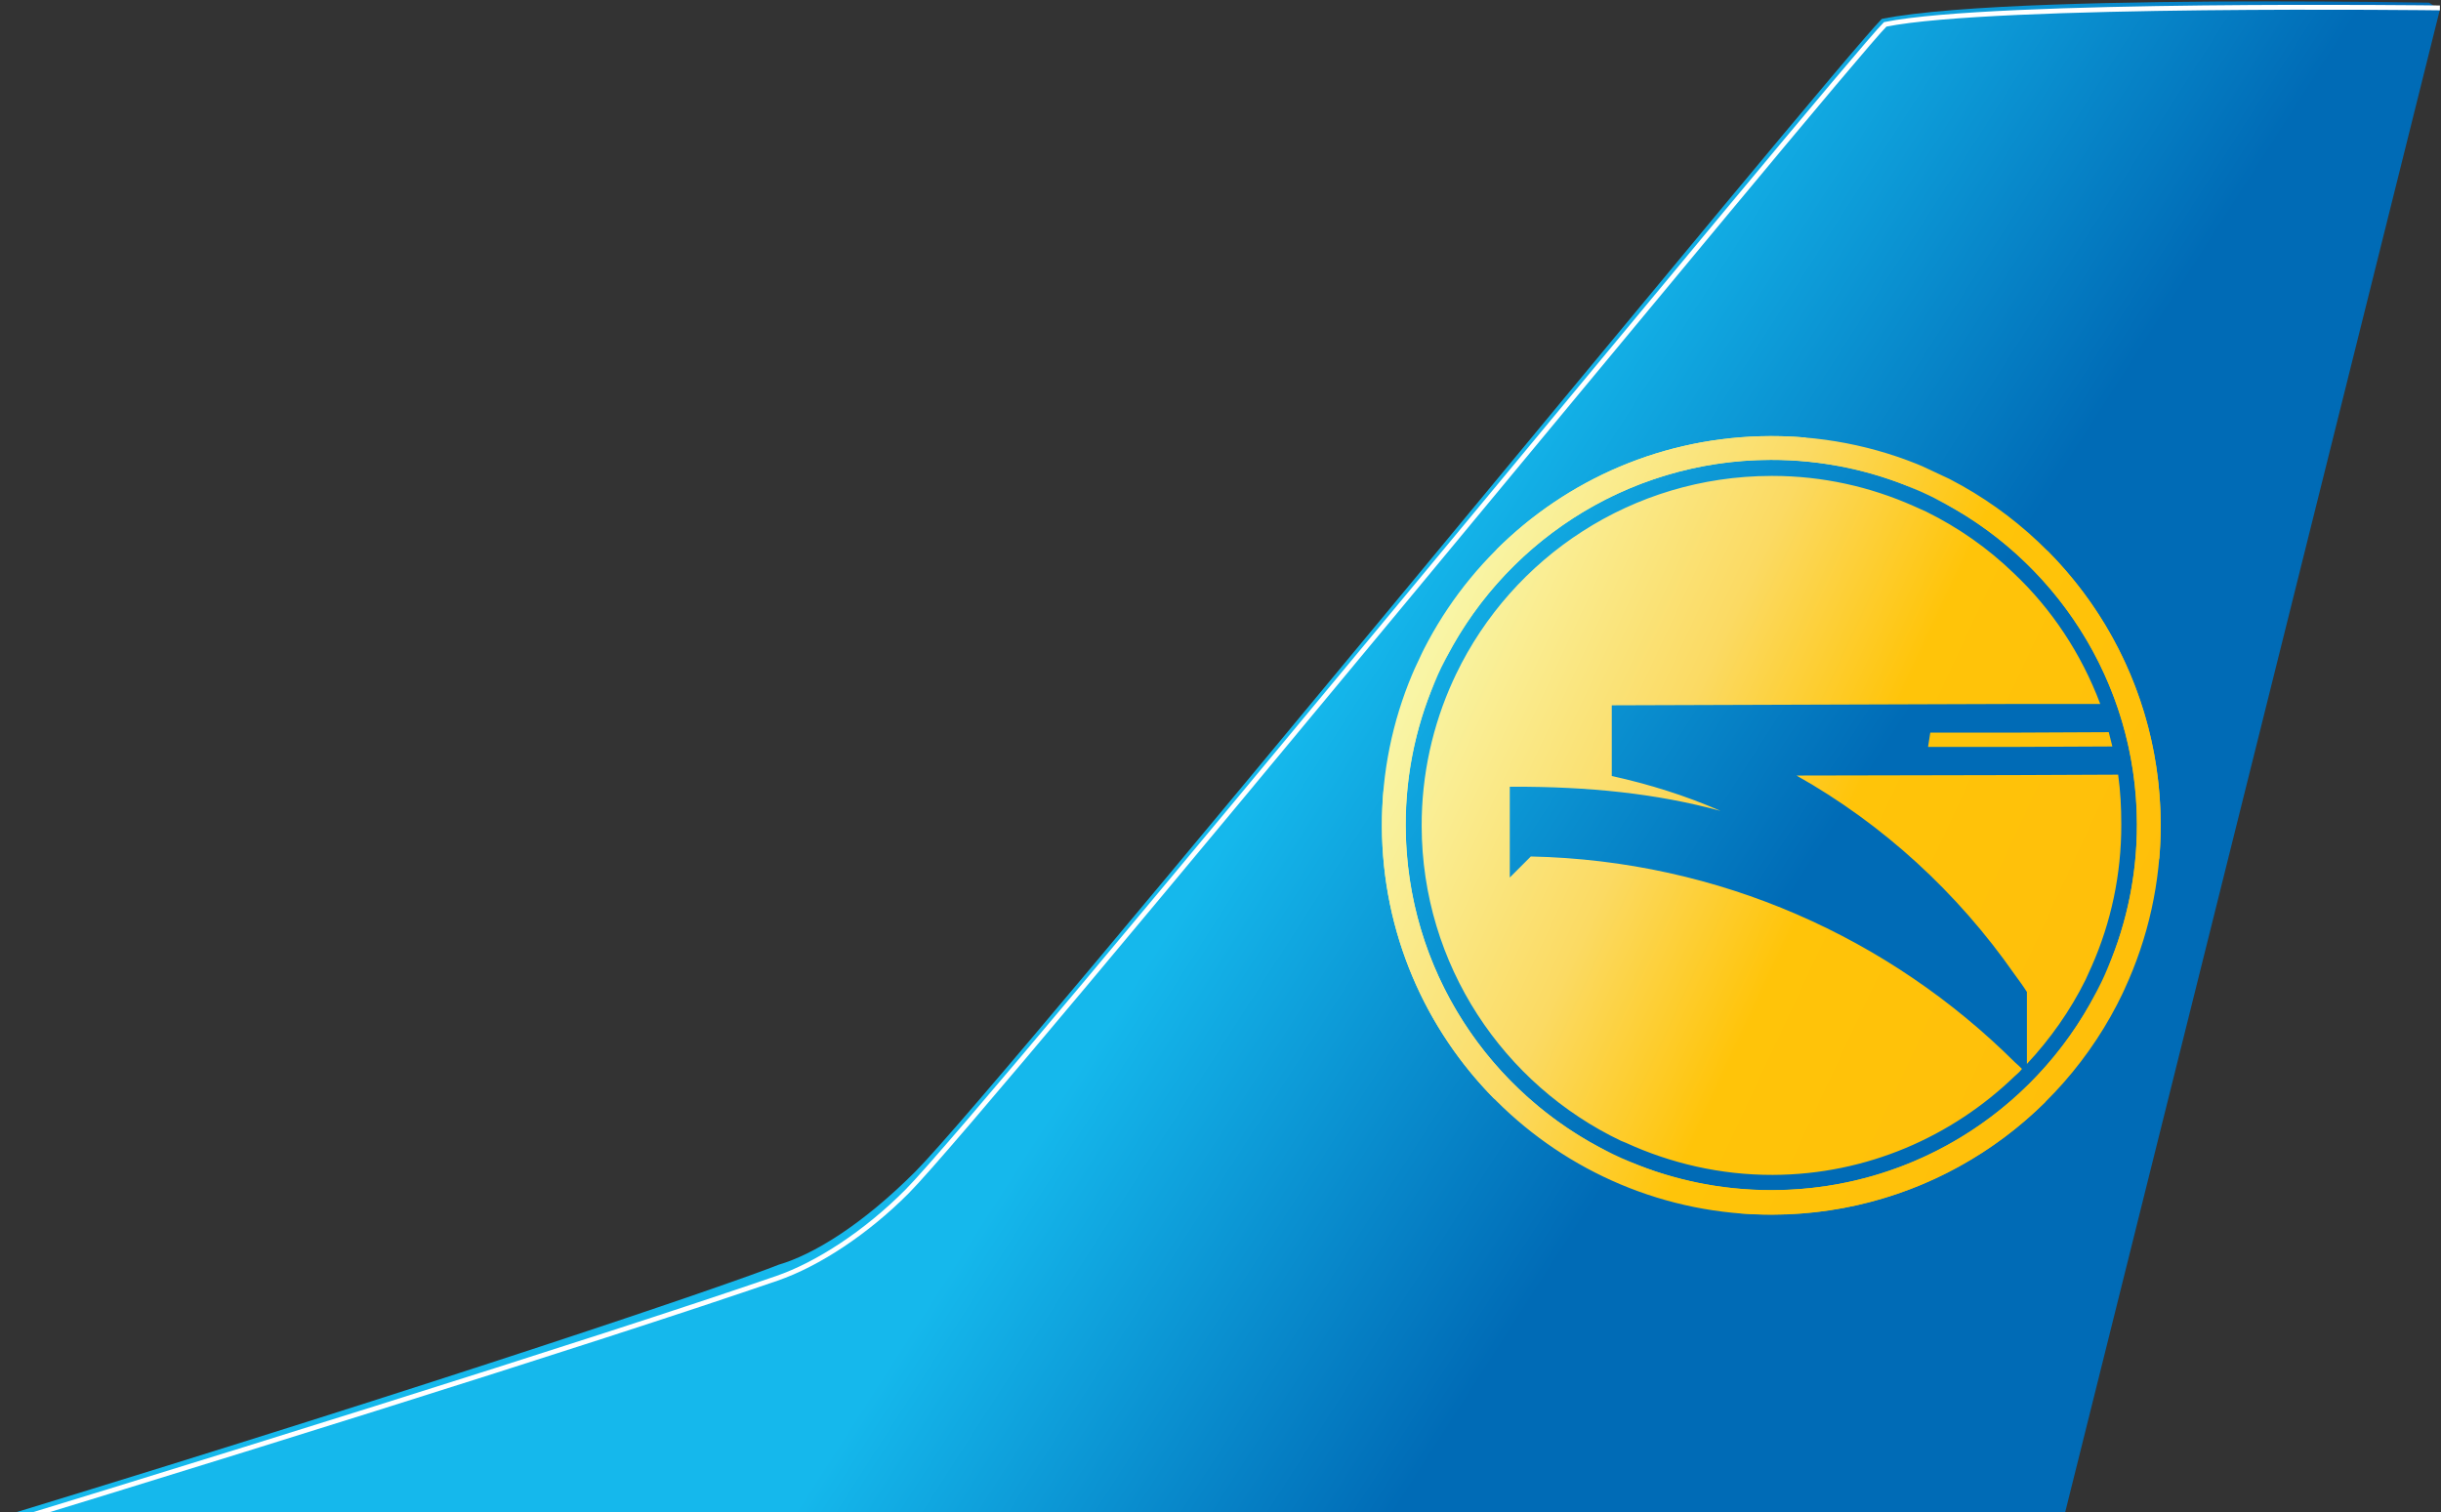 <?xml version="1.0" encoding="UTF-8" standalone="no"?>
<!-- Created with Inkscape (http://www.inkscape.org/) -->

<svg
   xmlns:dc="http://purl.org/dc/elements/1.1/"
   xmlns:cc="http://creativecommons.org/ns#"
   xmlns:rdf="http://www.w3.org/1999/02/22-rdf-syntax-ns#"
   xmlns:svg="http://www.w3.org/2000/svg"
   xmlns="http://www.w3.org/2000/svg"
   xmlns:xlink="http://www.w3.org/1999/xlink"
   xmlns:sodipodi="http://sodipodi.sourceforge.net/DTD/sodipodi-0.dtd"
   xmlns:inkscape="http://www.inkscape.org/namespaces/inkscape"
   version="1.1"
   width="400"
   height="247.905"
   id="svg3161"
   xml:space="preserve"
   inkscape:version="0.91 r13725"
   sodipodi:docname="PS.svg"><rect width="100%" height="100%" fill="#333333" stroke="none"/><sodipodi:namedview
     pagecolor="#ffffff"
     bordercolor="#666666"
     borderopacity="1"
     objecttolerance="10"
     gridtolerance="10"
     guidetolerance="10"
     inkscape:pageopacity="0"
     inkscape:pageshadow="2"
     inkscape:window-width="978"
     inkscape:window-height="753"
     id="namedview48"
     showgrid="false"
     inkscape:zoom="0.795"
     inkscape:cx="200"
     inkscape:cy="80"
     inkscape:window-x="0"
     inkscape:window-y="0"
     inkscape:window-maximized="0"
     inkscape:current-layer="g114623" /><defs
     id="defs3165"><linearGradient
       id="linearGradient114607"><stop
         id="stop114609"
         style="stop-color:#f9f5a5;stop-opacity:1"
         offset="0" /><stop
         id="stop114619"
         style="stop-color:#fbda63;stop-opacity:1"
         offset="0.335" /><stop
         id="stop114621"
         style="stop-color:#ffc409;stop-opacity:1"
         offset="0.581" /><stop
         id="stop114611"
         style="stop-color:#ffbf0a;stop-opacity:1"
         offset="1" /></linearGradient><linearGradient
       id="linearGradient114526"><stop
         id="stop114528"
         style="stop-color:#15b8ec;stop-opacity:1"
         offset="0" /><stop
         id="stop114536"
         style="stop-color:#15b8ec;stop-opacity:1"
         offset="0.55" /><stop
         id="stop114534"
         style="stop-color:#006bb6;stop-opacity:1"
         offset="0.72" /><stop
         id="stop114530"
         style="stop-color:#006bb6;stop-opacity:1"
         offset="1" /></linearGradient><clipPath
       id="clipPath3395"><path
         d="m 285.963,541.117 c -5.968,-0.014 -11.366,-2.427 -15.287,-6.324 l 0,0 -3.118,-6.657 c 3.276,6.866 10.285,11.629 18.411,11.65 l 0,0 c 2.948,0.007 5.754,-0.611 8.288,-1.729 l 0,0 -6.357,2.98 c -0.618,0.053 -1.244,0.08 -1.875,0.08 l 0,0 c -0.021,0 -0.04,0 -0.062,0 m 20.484,-21.676 c 0.008,-3.08 -0.667,-6.003 -1.882,-8.626 l 0,0 3.135,6.695 c 0.053,0.628 0.079,1.264 0.077,1.906 l 0,0 c -0.016,5.954 -2.419,11.342 -6.301,15.26 l 0,0 -1.725,0.806 -4.65,2.18 c 6.706,-3.333 11.322,-10.241 11.346,-18.221 m -42.109,1.818 c -0.056,-0.644 -0.083,-1.297 -0.082,-1.955 l 0,0 c 0.017,-5.933 2.402,-11.303 6.258,-15.217 l 0,0 6.572,-3.079 c -6.791,3.306 -11.478,10.266 -11.502,18.33 l 0,0 c -0.007,3.042 0.655,5.932 1.849,8.531 l 0,0 -3.095,-6.61 z m 21.731,-22.301 c -0.017,0 -0.036,0 -0.052,0 l 0,0 c -2.984,0 -5.821,0.641 -8.378,1.792 l 0,0 4.795,-2.246 1.773,-0.831 c 0.615,-0.05 1.236,-0.075 1.864,-0.074 l 0,0 c 5.949,0.015 11.33,2.41 15.247,6.283 l 0,0 3.178,6.787 c -3.265,-6.904 -10.285,-11.689 -18.427,-11.711"
         id="path3397"
         inkscape:connector-curvature="0" /></clipPath><clipPath
       id="clipPath3543"><path
         d="m 187,480.89 242,0 0,97 -242,0 0,-97 z"
         id="path3545"
         inkscape:connector-curvature="0" /></clipPath><linearGradient
       x1="144.281"
       y1="464.688"
       x2="319.606"
       y2="577.306"
       id="linearGradient114532"
       xlink:href="#linearGradient114526"
       gradientUnits="userSpaceOnUse" /><clipPath
       id="clipPath114538"><path
         d="m 365.239,346.812 c -3.411,3.424 -61.371,74.362 -67.505,80.539 l 0,0 c -3.755,3.764 -7.17,5.825 -9.562,6.519 l 0,0 c -3.355,1.35 -23.288,8.141 -53.536,17.38 l 0,0 143.391,0 26.212,-105.145 -0.656,-0.425 c -1.689,-0.029 -6.027,-0.092 -11.268,-0.092 l 0,0 c -9.543,0 -22.079,0.211 -27.076,1.225"
         id="path114540"
         inkscape:connector-curvature="0" /></clipPath><linearGradient
       x1="322.355"
       y1="415.558"
       x2="370.833"
       y2="438.234"
       id="linearGradient114613"
       xlink:href="#linearGradient114607"
       gradientUnits="userSpaceOnUse" /><clipPath
       id="clipPath114615"><path
         d="m 357.469,375.969 c -15.027,0.035 -27.192,12.224 -27.156,27.25 0.044,15.029 12.254,27.194 27.281,27.156 10.829,-0.028 20.145,-6.369 24.5,-15.531 l 0.125,-0.281 c 1.607,-3.485 2.51,-7.376 2.5,-11.469 -0.03,-10.836 -6.383,-20.183 -15.562,-24.531 l -0.188,-0.094 c -3.476,-1.614 -7.353,-2.5 -11.438,-2.5 l -0.062,0 z m 0,1.656 c 14.098,-0.036 25.551,11.373 25.594,25.438 0.034,14.1 -11.37,25.556 -25.469,25.594 l -0.062,0 c -14.074,10e-4 -25.521,-11.385 -25.562,-25.469 -0.031,-14.062 11.396,-25.526 25.5,-25.562 z m 0.031,1.125 c -9.704,0.021 -18.066,5.674 -22,13.844 l -0.219,0.469 c -1.409,3.094 -2.197,6.536 -2.188,10.156 0.025,9.7 5.719,18.08 13.938,22 l 0.312,0.125 c 3.126,1.436 6.611,2.259 10.281,2.25 6.569,-0.019 12.541,-2.684 16.906,-6.906 0.186,-0.152 0.346,-0.305 0.5,-0.5 -0.154,-0.151 -0.31,-0.312 -0.5,-0.469 -8.717,-8.669 -20.63,-14.096 -33.812,-14.375 l -1.469,1.469 0,-6.344 0.188,0 c 5.334,-0.011 10.049,0.468 14.531,1.688 -2.44,-1.071 -5.001,-1.864 -7.594,-2.438 l 0,-4.938 28.094,-0.094 6.031,0 c -1.32,-3.514 -3.404,-6.655 -6.062,-9.156 -1.791,-1.73 -3.837,-3.167 -6.094,-4.281 l -0.906,-0.406 c -3.015,-1.337 -6.343,-2.094 -9.844,-2.094 l -0.094,0 z m 23.594,17.906 -6.625,0.031 -5.844,0 -0.156,1 6,0 6.875,-0.031 c -0.08,-0.349 -0.17,-0.654 -0.25,-1 z m 0.656,2.969 -7.281,0.031 -15.188,0.031 c 6.075,3.419 11.264,8.206 15.219,13.875 0.311,0.425 0.605,0.821 0.875,1.25 l 0,0.062 c 0,0 -0.005,0.021 0,0.031 -0.01,0.01 0,0.021 0,0.062 l 0,4.875 c 1.633,-1.749 3.026,-3.721 4.094,-5.875 L 379.906,413 c 1.339,-3.031 2.072,-6.395 2.062,-9.906 0,-1.199 -0.059,-2.31 -0.219,-3.469 z"
         id="path114617"
         inkscape:connector-curvature="0" /></clipPath><linearGradient
       x1="144.281"
       y1="464.688"
       x2="319.606"
       y2="577.306"
       id="linearGradient114644"
       xlink:href="#linearGradient114526"
       gradientUnits="userSpaceOnUse" /><linearGradient
       x1="322.355"
       y1="415.558"
       x2="370.833"
       y2="438.234"
       id="linearGradient114646"
       xlink:href="#linearGradient114607"
       gradientUnits="userSpaceOnUse" /></defs><g
     transform="matrix(1.25,0,0,-1.25,0,247.905)"
     id="g3169"><g
       transform="matrix(1.379,0,0,1.379,-249.936,-657.607)"
       id="g114623"><g
         id="g3376"
         transform="matrix(1.701,0,0,1.701,-136.879,-341.219)"><path
           style="fill:url(#linearGradient114644);fill-opacity:1;fill-rule:nonzero;stroke:none"
           id="path3375"
           clip-path="url(#clipPath114538)"
           transform="matrix(0.8,0,0,-0.8,0,841.89)"
           d="M 276.219,263.562 144.281,467.188 319.5,580.281 451.469,376.656 Z"
           inkscape:connector-curvature="0" /><g
           id="g3393"
           clip-path="url(#clipPath3395)"><g
             id="g3399"><g
               id="g3401"
               transform="scale(1,-1)"><g
                 id="g3403"><path
                   style="fill:#f9f790;fill-opacity:1;fill-rule:nonzero;stroke:none"
                   id="path3405"
                   d="m 258.853,-509.546 c 0,0 17.319,-36.984 17.319,-36.984 0,0 4.159,1.945 4.159,1.945 0,0 -17.32,36.983 -17.32,36.983 0,0 -4.158,-1.944 -4.158,-1.944 z"
                   inkscape:connector-curvature="0" /><path
                   style="fill:#f9f790;fill-opacity:1;fill-rule:nonzero;stroke:none"
                   id="path3407"
                   d="m 263.011,-507.601 c 0,0 17.32,-36.983 17.32,-36.983 0,0 0.304,0.142 0.834,0.391 0,0 -17.32,36.983 -17.32,36.983 -0.531,-0.249 -0.834,-0.391 -0.834,-0.391 z"
                   inkscape:connector-curvature="0" /><path
                   style="fill:#f9f489;fill-opacity:1;fill-rule:nonzero;stroke:none"
                   id="path3409"
                   d="m 263.845,-507.211 c 0,0 17.32,-36.983 17.32,-36.983 0.531,0.249 1.29,0.604 2.2,1.031 0,0 -17.32,36.983 -17.32,36.983 -0.911,-0.426 -1.669,-0.782 -2.2,-1.031 z"
                   inkscape:connector-curvature="0" /><path
                   style="fill:#f9ee77;fill-opacity:1;fill-rule:nonzero;stroke:none"
                   id="path3411"
                   d="m 266.045,-506.18 c 0,0 17.32,-36.983 17.32,-36.983 1.821,0.854 4.248,1.991 6.676,3.129 0,0 -17.319,36.981 -17.319,36.981 -2.428,-1.137 -4.856,-2.274 -6.677,-3.127 z"
                   inkscape:connector-curvature="0" /><path
                   style="fill:#fad947;fill-opacity:1;fill-rule:nonzero;stroke:none"
                   id="path3413"
                   d="m 272.722,-503.053 c 0,0 17.319,-36.981 17.319,-36.981 2.428,1.138 4.855,2.276 6.676,3.129 0,0 -17.318,36.979 -17.318,36.979 -1.821,-0.853 -4.249,-1.99 -6.677,-3.127 z"
                   inkscape:connector-curvature="0" /><path
                   style="fill:#fac71b;fill-opacity:1;fill-rule:nonzero;stroke:none"
                   id="path3415"
                   d="m 279.399,-499.925 c 0,0 17.318,-36.979 17.318,-36.979 0.91,0.427 1.669,0.782 2.2,1.031 0,0 -17.317,36.978 -17.317,36.978 -0.531,-0.249 -1.29,-0.604 -2.2,-1.031 z"
                   inkscape:connector-curvature="0" /><path
                   style="fill:#fbc10e;fill-opacity:1;fill-rule:nonzero;stroke:none"
                   id="path3417"
                   d="m 281.599,-498.894 c 0,0 17.317,-36.978 17.317,-36.978 0.531,0.249 0.834,0.391 0.834,0.391 0,0 -17.317,36.978 -17.317,36.978 0,0 -0.304,-0.142 -0.834,-0.391 z"
                   inkscape:connector-curvature="0" /><path
                   style="fill:#fbbf09;fill-opacity:1;fill-rule:nonzero;stroke:none"
                   id="path3419"
                   d="m 282.434,-498.504 c 0,0 17.317,-36.978 17.317,-36.978 0,0 8.018,3.748 8.018,3.748 0,0 -17.321,36.983 -17.321,36.983 0,0 -8.014,-3.753 -8.014,-3.753 z"
                   inkscape:connector-curvature="0" /><path
                   style="fill:#fabb09;fill-opacity:1;fill-rule:nonzero;stroke:none"
                   id="path3421"
                   d="m 290.447,-494.751 c 0,0 17.321,-36.983 17.321,-36.983 0,0 5.406,2.533 5.406,2.533 0,0 -17.319,36.983 -17.319,36.983 0,0 -5.408,-2.533 -5.408,-2.533 z"
                   inkscape:connector-curvature="0" /></g></g></g></g><path
           style="fill:url(#linearGradient114646);fill-opacity:1;fill-rule:nonzero;stroke:none"
           id="path3437"
           clip-path="url(#clipPath114615)"
           transform="matrix(0.8,0,0,-0.8,0,841.89)"
           d="m 344.406,367 -23.062,49.281 49.281,23.062 23.062,-49.281 z"
           inkscape:connector-curvature="0" /><g
           id="g3541"
           clip-path="url(#clipPath3543)"><g
             id="g3547"
             transform="translate(323.38,565.054)"><path
               style="fill:none;stroke:#ffffff;stroke-width:0.272;stroke-linecap:butt;stroke-linejoin:miter;stroke-miterlimit:4;stroke-dasharray:none;stroke-opacity:1"
               id="path3549"
               d="m 0,0 c 0,0 -24.904,0.314 -30.999,-0.92 -2.436,-2.445 -50.285,-60.844 -54.67,-65.251 -2.295,-2.304 -4.998,-4.067 -7.272,-4.851 -20.413,-7.022 -87.744,-27.504 -98.48,-29.679"
               inkscape:connector-curvature="0" /></g></g></g></g></g></svg>